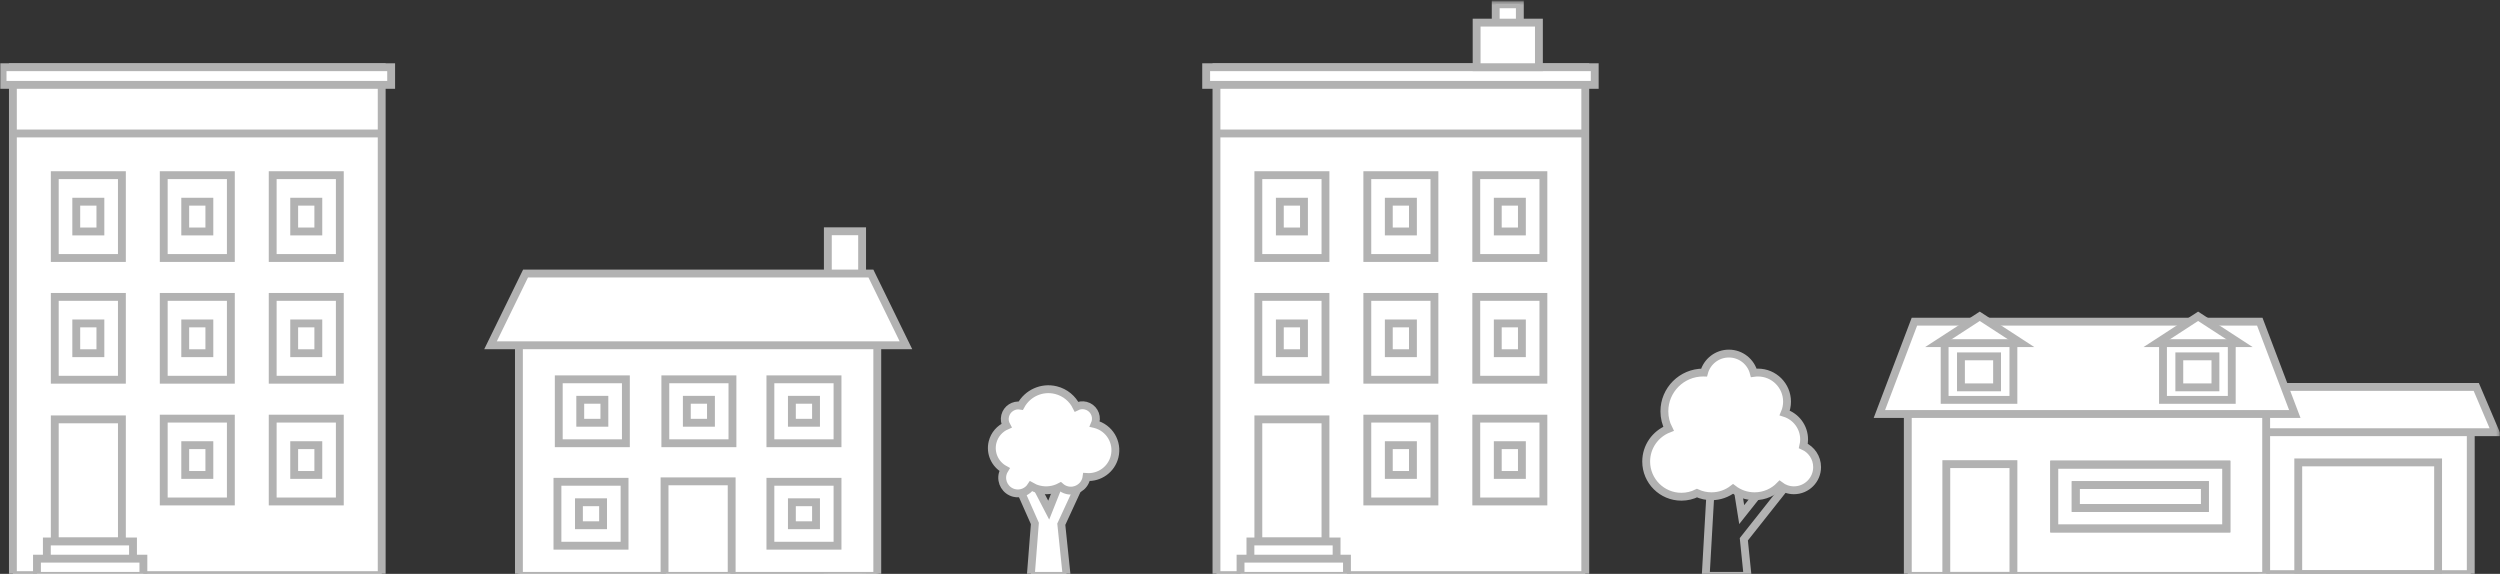 <?xml version="1.0" encoding="UTF-8" standalone="no"?>
<svg width="954px" height="219px" viewBox="0 0 954 219" version="1.1" xmlns="http://www.w3.org/2000/svg" xmlns:xlink="http://www.w3.org/1999/xlink">
    <rect x="0" y="0" width="954" height="219" fill="#333333" stroke="none"/>
    <!-- Generator: Sketch 3.7.2 (28276) - http://www.bohemiancoding.com/sketch -->
    <title>Group 206</title>
    <desc>Created with Sketch.</desc>
    <defs>
        <polygon id="path-1" points="0 220.344 953.784 220.344 953.784 0.267 0 0.267"></polygon>
    </defs>
    <g id="Page-1" stroke="none" stroke-width="1" fill="none" fill-rule="evenodd">
        <g id="Community-preservation-act-search" transform="translate(-188, -1333)">
            <g id="Page-1-Copy" transform="translate(188, 1333)">
                <g id="Group-206" transform="translate(0, 0.389)">
                    <polygon id="Stroke-2" stroke="#B2B2B2" stroke-width="3" stroke-linecap="round" points="666.865 219.361 650.897 219.361 653.08 181.036 662.272 181.166 664.634 195.988 671.986 186.717 686.646 178.599 665.443 205.392"></polygon>
                    <path d="M688.154,169.783 C688.345,168.986 688.449,168.155 688.449,167.3 C688.449,162.565 685.343,158.557 681.058,157.196 C681.622,155.867 681.934,154.404 681.934,152.87 C681.934,146.744 676.965,141.778 670.837,141.778 C670.296,141.778 669.765,141.818 669.245,141.893 C668.156,137.662 664.313,134.535 659.74,134.535 C655.204,134.535 651.39,137.609 650.265,141.787 C650.152,141.784 650.039,141.778 649.926,141.778 C641.754,141.778 635.129,148.399 635.129,156.567 C635.129,158.964 635.703,161.226 636.716,163.228 C631.722,165.187 628.184,170.045 628.184,175.732 C628.184,183.149 634.2,189.162 641.621,189.162 C643.754,189.162 645.769,188.664 647.559,187.78 C649.253,188.55 651.132,188.982 653.113,188.982 C656.21,188.982 659.06,187.932 661.333,186.172 C663.606,187.932 666.456,188.982 669.553,188.982 C673.345,188.982 676.767,187.41 679.21,184.886 C680.697,186.018 682.548,186.699 684.561,186.699 C689.447,186.699 693.407,182.741 693.407,177.858 C693.407,174.254 691.247,171.16 688.154,169.783" id="Fill-4" fill="#FFFFFF"></path>
                    <path d="M688.154,169.783 C688.345,168.986 688.449,168.155 688.449,167.3 C688.449,162.565 685.343,158.557 681.058,157.196 C681.622,155.867 681.934,154.404 681.934,152.87 C681.934,146.744 676.965,141.778 670.837,141.778 C670.296,141.778 669.765,141.818 669.245,141.893 C668.156,137.662 664.313,134.535 659.74,134.535 C655.204,134.535 651.39,137.609 650.265,141.787 C650.152,141.784 650.039,141.778 649.926,141.778 C641.754,141.778 635.129,148.399 635.129,156.567 C635.129,158.964 635.703,161.226 636.716,163.228 C631.722,165.187 628.184,170.045 628.184,175.732 C628.184,183.149 634.2,189.162 641.621,189.162 C643.754,189.162 645.769,188.664 647.559,187.78 C649.253,188.55 651.132,188.982 653.113,188.982 C656.21,188.982 659.06,187.932 661.333,186.172 C663.606,187.932 666.456,188.982 669.553,188.982 C673.345,188.982 676.767,187.41 679.21,184.886 C680.697,186.018 682.548,186.699 684.561,186.699 C689.447,186.699 693.407,182.741 693.407,177.858 C693.407,174.254 691.247,171.16 688.154,169.783 L688.154,169.783 Z" id="Stroke-6" stroke="#B2B2B2" stroke-width="3" stroke-linecap="round"></path>
                    <mask id="mask-2" fill="white">
                        <use xlink:href="#path-1"></use>
                    </mask>
                    <g id="Clip-9"></g>
                    <polygon id="Fill-8" fill="#FFFFFF" mask="url(#mask-2)" points="315.903 219.18 328.98 219.18 328.98 87.854 315.903 87.854"></polygon>
                    <polygon id="Stroke-10" stroke="#B2B2B2" stroke-width="3" mask="url(#mask-2)" points="315.903 219.18 328.98 219.18 328.98 87.854 315.903 87.854"></polygon>
                    <polygon id="Fill-11" fill="#FFFFFF" mask="url(#mask-2)" points="198.021 219.361 334.772 219.361 334.772 127.357 198.021 127.357"></polygon>
                    <polygon id="Stroke-12" stroke="#B2B2B2" mask="url(#mask-2)" points="198.021 219.361 334.772 219.361 334.772 127.357 198.021 127.357"></polygon>
                    <polygon id="Stroke-13" stroke="#B2B2B2" stroke-width="3" mask="url(#mask-2)" points="198.021 219.361 334.772 219.361 334.772 127.357 198.021 127.357"></polygon>
                    <polygon id="Fill-14" fill="#FFFFFF" mask="url(#mask-2)" points="345.706 131.364 187.179 131.364 200.554 103.981 332.331 103.981"></polygon>
                    <polygon id="Stroke-15" stroke="#B2B2B2" mask="url(#mask-2)" points="345.706 131.364 187.179 131.364 200.554 103.981 332.331 103.981"></polygon>
                    <polygon id="Stroke-16" stroke="#B2B2B2" stroke-width="3" mask="url(#mask-2)" points="345.706 131.364 187.179 131.364 200.554 103.981 332.331 103.981"></polygon>
                    <polygon id="Fill-17" fill="#FFFFFF" mask="url(#mask-2)" points="253.589 219.361 279.204 219.361 279.204 183.286 253.589 183.286"></polygon>
                    <polygon id="Stroke-18" stroke="#B2B2B2" mask="url(#mask-2)" points="253.589 219.361 279.204 219.361 279.204 183.286 253.589 183.286"></polygon>
                    <polygon id="Stroke-19" stroke="#B2B2B2" stroke-width="3" mask="url(#mask-2)" points="253.589 219.361 279.204 219.361 279.204 183.286 253.589 183.286"></polygon>
                    <polygon id="Fill-20" fill="#FFFFFF" mask="url(#mask-2)" points="213.222 168.751 238.837 168.751 238.837 144.358 213.222 144.358"></polygon>
                    <polygon id="Stroke-21" stroke="#B2B2B2" mask="url(#mask-2)" points="213.222 168.751 238.837 168.751 238.837 144.358 213.222 144.358"></polygon>
                    <polygon id="Stroke-22" stroke="#B2B2B2" stroke-width="3" mask="url(#mask-2)" points="213.222 168.751 238.837 168.751 238.837 144.358 213.222 144.358"></polygon>
                    <polygon id="Fill-23" fill="#FFFFFF" mask="url(#mask-2)" points="221.424 160.939 230.634 160.939 230.634 152.169 221.424 152.169"></polygon>
                    <polygon id="Stroke-24" stroke="#B2B2B2" mask="url(#mask-2)" points="221.424 160.939 230.634 160.939 230.634 152.169 221.424 152.169"></polygon>
                    <polygon id="Stroke-25" stroke="#B2B2B2" stroke-width="3" mask="url(#mask-2)" points="221.424 160.939 230.634 160.939 230.634 152.169 221.424 152.169"></polygon>
                    <polygon id="Fill-26" fill="#FFFFFF" mask="url(#mask-2)" points="253.891 168.751 279.506 168.751 279.506 144.358 253.891 144.358"></polygon>
                    <polygon id="Stroke-27" stroke="#B2B2B2" mask="url(#mask-2)" points="253.891 168.751 279.506 168.751 279.506 144.358 253.891 144.358"></polygon>
                    <polygon id="Stroke-28" stroke="#B2B2B2" stroke-width="3" mask="url(#mask-2)" points="253.891 168.751 279.506 168.751 279.506 144.358 253.891 144.358"></polygon>
                    <polygon id="Fill-29" fill="#FFFFFF" mask="url(#mask-2)" points="262.094 160.939 271.303 160.939 271.303 152.169 262.094 152.169"></polygon>
                    <polygon id="Stroke-30" stroke="#B2B2B2" mask="url(#mask-2)" points="262.094 160.939 271.303 160.939 271.303 152.169 262.094 152.169"></polygon>
                    <polygon id="Stroke-31" stroke="#B2B2B2" stroke-width="3" mask="url(#mask-2)" points="262.094 160.939 271.303 160.939 271.303 152.169 262.094 152.169"></polygon>
                    <polygon id="Fill-32" fill="#FFFFFF" mask="url(#mask-2)" points="293.982 168.751 319.597 168.751 319.597 144.358 293.982 144.358"></polygon>
                    <polygon id="Stroke-33" stroke="#B2B2B2" mask="url(#mask-2)" points="293.982 168.751 319.597 168.751 319.597 144.358 293.982 144.358"></polygon>
                    <polygon id="Stroke-34" stroke="#B2B2B2" stroke-width="3" mask="url(#mask-2)" points="293.982 168.751 319.597 168.751 319.597 144.358 293.982 144.358"></polygon>
                    <polygon id="Fill-35" fill="#FFFFFF" mask="url(#mask-2)" points="302.185 160.939 311.394 160.939 311.394 152.169 302.185 152.169"></polygon>
                    <polygon id="Stroke-36" stroke="#B2B2B2" mask="url(#mask-2)" points="302.185 160.939 311.394 160.939 311.394 152.169 302.185 152.169"></polygon>
                    <polygon id="Stroke-37" stroke="#B2B2B2" stroke-width="3" mask="url(#mask-2)" points="302.185 160.939 311.394 160.939 311.394 152.169 302.185 152.169"></polygon>
                    <polygon id="Fill-38" fill="#FFFFFF" mask="url(#mask-2)" points="212.719 207.853 238.334 207.853 238.334 183.46 212.719 183.46"></polygon>
                    <polygon id="Stroke-39" stroke="#B2B2B2" mask="url(#mask-2)" points="212.719 207.853 238.334 207.853 238.334 183.46 212.719 183.46"></polygon>
                    <polygon id="Stroke-40" stroke="#B2B2B2" stroke-width="3" mask="url(#mask-2)" points="212.719 207.853 238.334 207.853 238.334 183.46 212.719 183.46"></polygon>
                    <polygon id="Fill-41" fill="#FFFFFF" mask="url(#mask-2)" points="220.922 200.042 230.131 200.042 230.131 191.272 220.922 191.272"></polygon>
                    <polygon id="Stroke-42" stroke="#B2B2B2" mask="url(#mask-2)" points="220.922 200.042 230.131 200.042 230.131 191.272 220.922 191.272"></polygon>
                    <polygon id="Stroke-43" stroke="#B2B2B2" stroke-width="3" mask="url(#mask-2)" points="220.922 200.042 230.131 200.042 230.131 191.272 220.922 191.272"></polygon>
                    <polygon id="Fill-44" fill="#FFFFFF" mask="url(#mask-2)" points="293.982 207.853 319.597 207.853 319.597 183.46 293.982 183.46"></polygon>
                    <polygon id="Stroke-45" stroke="#B2B2B2" mask="url(#mask-2)" points="293.982 207.853 319.597 207.853 319.597 183.46 293.982 183.46"></polygon>
                    <polygon id="Stroke-46" stroke="#B2B2B2" stroke-width="3" mask="url(#mask-2)" points="293.982 207.853 319.597 207.853 319.597 183.46 293.982 183.46"></polygon>
                    <polygon id="Fill-47" fill="#FFFFFF" mask="url(#mask-2)" points="302.185 200.042 311.394 200.042 311.394 191.272 302.185 191.272"></polygon>
                    <polygon id="Stroke-48" stroke="#B2B2B2" mask="url(#mask-2)" points="302.185 200.042 311.394 200.042 311.394 191.272 302.185 191.272"></polygon>
                    <polygon id="Stroke-49" stroke="#B2B2B2" stroke-width="3" mask="url(#mask-2)" points="302.185 200.042 311.394 200.042 311.394 191.272 302.185 191.272"></polygon>
                    <polygon id="Fill-50" fill="#FFFFFF" mask="url(#mask-2)" points="4.921 219.081 145.656 219.081 145.656 25.257 4.921 25.257"></polygon>
                    <polygon id="Stroke-51" stroke="#B2B2B2" stroke-width="3" mask="url(#mask-2)" points="4.921 219.081 145.656 219.081 145.656 25.257 4.921 25.257"></polygon>
                    <g id="Group-54" mask="url(#mask-2)">
                        <g transform="translate(4.593, 50.496)">
                            <path d="M0.325,0.048 L140.079,0.048" id="Fill-52" stroke="none" fill="#FFFFFF" fill-rule="evenodd"></path>
                            <path d="M0.325,0.048 L140.079,0.048" id="Stroke-53" stroke="#B2B2B2" stroke-width="3" fill="none"></path>
                        </g>
                    </g>
                    <polygon id="Fill-55" fill="#FFFFFF" mask="url(#mask-2)" points="0.984 31.998 149.262 31.998 149.262 25.258 0.984 25.258"></polygon>
                    <polygon id="Stroke-56" stroke="#B2B2B2" stroke-width="3" mask="url(#mask-2)" points="0.984 31.998 149.262 31.998 149.262 25.258 0.984 25.258"></polygon>
                    <polygon id="Fill-57" fill="#FFFFFF" mask="url(#mask-2)" points="20.9 98.062 46.515 98.062 46.515 66.453 20.9 66.453"></polygon>
                    <polygon id="Stroke-58" stroke="#B2B2B2" mask="url(#mask-2)" points="20.9 98.062 46.515 98.062 46.515 66.453 20.9 66.453"></polygon>
                    <polygon id="Stroke-59" stroke="#B2B2B2" stroke-width="3" mask="url(#mask-2)" points="20.9 98.062 46.515 98.062 46.515 66.453 20.9 66.453"></polygon>
                    <polygon id="Fill-60" fill="#FFFFFF" mask="url(#mask-2)" points="29.102 87.94 38.312 87.94 38.312 76.576 29.102 76.576"></polygon>
                    <polygon id="Stroke-61" stroke="#B2B2B2" mask="url(#mask-2)" points="29.102 87.94 38.312 87.94 38.312 76.576 29.102 76.576"></polygon>
                    <polygon id="Stroke-62" stroke="#B2B2B2" stroke-width="3" mask="url(#mask-2)" points="29.102 87.94 38.312 87.94 38.312 76.576 29.102 76.576"></polygon>
                    <polygon id="Fill-63" fill="#FFFFFF" mask="url(#mask-2)" points="62.48 98.062 88.095 98.062 88.095 66.453 62.48 66.453"></polygon>
                    <polygon id="Stroke-64" stroke="#B2B2B2" mask="url(#mask-2)" points="62.48 98.062 88.095 98.062 88.095 66.453 62.48 66.453"></polygon>
                    <polygon id="Stroke-65" stroke="#B2B2B2" stroke-width="3" mask="url(#mask-2)" points="62.48 98.062 88.095 98.062 88.095 66.453 62.48 66.453"></polygon>
                    <polygon id="Fill-66" fill="#FFFFFF" mask="url(#mask-2)" points="70.683 87.94 79.893 87.94 79.893 76.576 70.683 76.576"></polygon>
                    <polygon id="Stroke-67" stroke="#B2B2B2" mask="url(#mask-2)" points="70.683 87.94 79.893 87.94 79.893 76.576 70.683 76.576"></polygon>
                    <polygon id="Stroke-68" stroke="#B2B2B2" stroke-width="3" mask="url(#mask-2)" points="70.683 87.94 79.893 87.94 79.893 76.576 70.683 76.576"></polygon>
                    <polygon id="Fill-69" fill="#FFFFFF" mask="url(#mask-2)" points="104.061 98.062 129.676 98.062 129.676 66.453 104.061 66.453"></polygon>
                    <polygon id="Stroke-70" stroke="#B2B2B2" mask="url(#mask-2)" points="104.061 98.062 129.676 98.062 129.676 66.453 104.061 66.453"></polygon>
                    <polygon id="Stroke-71" stroke="#B2B2B2" stroke-width="3" mask="url(#mask-2)" points="104.061 98.062 129.676 98.062 129.676 66.453 104.061 66.453"></polygon>
                    <polygon id="Fill-72" fill="#FFFFFF" mask="url(#mask-2)" points="112.264 87.94 121.474 87.94 121.474 76.576 112.264 76.576"></polygon>
                    <polygon id="Stroke-73" stroke="#B2B2B2" mask="url(#mask-2)" points="112.264 87.94 121.474 87.94 121.474 76.576 112.264 76.576"></polygon>
                    <polygon id="Stroke-74" stroke="#B2B2B2" stroke-width="3" mask="url(#mask-2)" points="112.264 87.94 121.474 87.94 121.474 76.576 112.264 76.576"></polygon>
                    <polygon id="Fill-75" fill="#FFFFFF" mask="url(#mask-2)" points="20.9 144.516 46.515 144.516 46.515 112.907 20.9 112.907"></polygon>
                    <polygon id="Stroke-76" stroke="#B2B2B2" mask="url(#mask-2)" points="20.9 144.516 46.515 144.516 46.515 112.907 20.9 112.907"></polygon>
                    <polygon id="Stroke-77" stroke="#B2B2B2" stroke-width="3" mask="url(#mask-2)" points="20.9 144.516 46.515 144.516 46.515 112.907 20.9 112.907"></polygon>
                    <polygon id="Fill-78" fill="#FFFFFF" mask="url(#mask-2)" points="29.102 134.394 38.312 134.394 38.312 123.03 29.102 123.03"></polygon>
                    <polygon id="Stroke-79" stroke="#B2B2B2" mask="url(#mask-2)" points="29.102 134.394 38.312 134.394 38.312 123.03 29.102 123.03"></polygon>
                    <polygon id="Stroke-80" stroke="#B2B2B2" stroke-width="3" mask="url(#mask-2)" points="29.102 134.394 38.312 134.394 38.312 123.03 29.102 123.03"></polygon>
                    <polygon id="Fill-81" fill="#FFFFFF" mask="url(#mask-2)" points="62.48 144.516 88.095 144.516 88.095 112.907 62.48 112.907"></polygon>
                    <polygon id="Stroke-82" stroke="#B2B2B2" mask="url(#mask-2)" points="62.48 144.516 88.095 144.516 88.095 112.907 62.48 112.907"></polygon>
                    <polygon id="Stroke-83" stroke="#B2B2B2" stroke-width="3" mask="url(#mask-2)" points="62.48 144.516 88.095 144.516 88.095 112.907 62.48 112.907"></polygon>
                    <polygon id="Fill-84" fill="#FFFFFF" mask="url(#mask-2)" points="70.683 134.394 79.893 134.394 79.893 123.03 70.683 123.03"></polygon>
                    <polygon id="Stroke-85" stroke="#B2B2B2" mask="url(#mask-2)" points="70.683 134.394 79.893 134.394 79.893 123.03 70.683 123.03"></polygon>
                    <polygon id="Stroke-86" stroke="#B2B2B2" stroke-width="3" mask="url(#mask-2)" points="70.683 134.394 79.893 134.394 79.893 123.03 70.683 123.03"></polygon>
                    <polygon id="Fill-87" fill="#FFFFFF" mask="url(#mask-2)" points="104.061 144.516 129.676 144.516 129.676 112.907 104.061 112.907"></polygon>
                    <polygon id="Stroke-88" stroke="#B2B2B2" mask="url(#mask-2)" points="104.061 144.516 129.676 144.516 129.676 112.907 104.061 112.907"></polygon>
                    <polygon id="Stroke-89" stroke="#B2B2B2" stroke-width="3" mask="url(#mask-2)" points="104.061 144.516 129.676 144.516 129.676 112.907 104.061 112.907"></polygon>
                    <polygon id="Fill-90" fill="#FFFFFF" mask="url(#mask-2)" points="112.264 134.394 121.474 134.394 121.474 123.03 112.264 123.03"></polygon>
                    <polygon id="Stroke-91" stroke="#B2B2B2" mask="url(#mask-2)" points="112.264 134.394 121.474 134.394 121.474 123.03 112.264 123.03"></polygon>
                    <polygon id="Stroke-92" stroke="#B2B2B2" stroke-width="3" mask="url(#mask-2)" points="112.264 134.394 121.474 134.394 121.474 123.03 112.264 123.03"></polygon>
                    <polygon id="Fill-93" fill="#FFFFFF" mask="url(#mask-2)" points="62.48 190.97 88.095 190.97 88.095 159.362 62.48 159.362"></polygon>
                    <polygon id="Stroke-94" stroke="#B2B2B2" mask="url(#mask-2)" points="62.48 190.97 88.095 190.97 88.095 159.362 62.48 159.362"></polygon>
                    <polygon id="Stroke-95" stroke="#B2B2B2" stroke-width="3" mask="url(#mask-2)" points="62.48 190.97 88.095 190.97 88.095 159.362 62.48 159.362"></polygon>
                    <polygon id="Fill-96" fill="#FFFFFF" mask="url(#mask-2)" points="70.683 180.848 79.893 180.848 79.893 169.485 70.683 169.485"></polygon>
                    <polygon id="Stroke-97" stroke="#B2B2B2" mask="url(#mask-2)" points="70.683 180.848 79.893 180.848 79.893 169.485 70.683 169.485"></polygon>
                    <polygon id="Stroke-98" stroke="#B2B2B2" stroke-width="3" mask="url(#mask-2)" points="70.683 180.848 79.893 180.848 79.893 169.485 70.683 169.485"></polygon>
                    <polygon id="Fill-99" fill="#FFFFFF" mask="url(#mask-2)" points="104.061 190.97 129.676 190.97 129.676 159.362 104.061 159.362"></polygon>
                    <polygon id="Stroke-100" stroke="#B2B2B2" mask="url(#mask-2)" points="104.061 190.97 129.676 190.97 129.676 159.362 104.061 159.362"></polygon>
                    <polygon id="Stroke-101" stroke="#B2B2B2" stroke-width="3" mask="url(#mask-2)" points="104.061 190.97 129.676 190.97 129.676 159.362 104.061 159.362"></polygon>
                    <polygon id="Fill-102" fill="#FFFFFF" mask="url(#mask-2)" points="112.264 180.848 121.474 180.848 121.474 169.485 112.264 169.485"></polygon>
                    <polygon id="Stroke-103" stroke="#B2B2B2" mask="url(#mask-2)" points="112.264 180.848 121.474 180.848 121.474 169.485 112.264 169.485"></polygon>
                    <polygon id="Stroke-104" stroke="#B2B2B2" stroke-width="3" mask="url(#mask-2)" points="112.264 180.848 121.474 180.848 121.474 169.485 112.264 169.485"></polygon>
                    <polygon id="Fill-105" fill="#FFFFFF" mask="url(#mask-2)" points="20.901 206.234 46.516 206.234 46.516 159.642 20.901 159.642"></polygon>
                    <polygon id="Stroke-106" stroke="#B2B2B2" mask="url(#mask-2)" points="20.901 206.234 46.516 206.234 46.516 159.642 20.901 159.642"></polygon>
                    <polygon id="Stroke-107" stroke="#B2B2B2" stroke-width="3" mask="url(#mask-2)" points="20.901 206.234 46.516 206.234 46.516 159.642 20.901 159.642"></polygon>
                    <polygon id="Fill-108" fill="#FFFFFF" mask="url(#mask-2)" points="17.878 219.361 50.758 219.361 50.758 206.234 17.878 206.234"></polygon>
                    <polygon id="Stroke-109" stroke="#B2B2B2" stroke-width="3" mask="url(#mask-2)" points="17.878 219.361 50.758 219.361 50.758 206.234 17.878 206.234"></polygon>
                    <polygon id="Fill-110" fill="#FFFFFF" mask="url(#mask-2)" points="14.107 219.361 54.719 219.361 54.719 212.797 14.107 212.797"></polygon>
                    <polygon id="Stroke-111" stroke="#B2B2B2" stroke-width="3" mask="url(#mask-2)" points="14.107 219.361 54.719 219.361 54.719 212.797 14.107 212.797"></polygon>
                    <polygon id="Fill-112" fill="#FFFFFF" mask="url(#mask-2)" points="407.036 219.361 393.341 219.361 394.909 199.364 386.853 181.166 393.377 181.166 400.188 194.285 405.407 181.166 413.523 181.166 404.991 199.659"></polygon>
                    <polygon id="Stroke-113" stroke="#B2B2B2" stroke-width="3" stroke-linecap="round" mask="url(#mask-2)" points="407.036 219.361 393.341 219.361 394.909 199.364 386.853 181.166 393.377 181.166 400.188 194.285 405.407 181.166 413.523 181.166 404.991 199.659"></polygon>
                    <path d="M393.459,185.144 C394.37,185.673 395.363,186.092 396.436,186.36 C399.321,187.081 402.217,186.628 404.642,185.32 C405.345,185.943 406.202,186.413 407.176,186.657 C410.412,187.466 413.691,185.5 414.5,182.266 C414.552,182.055 414.592,181.846 414.621,181.635 C419.508,181.99 424.09,178.809 425.319,173.895 C426.695,168.395 423.35,162.821 417.847,161.446 C417.823,161.44 417.798,161.437 417.773,161.432 C417.884,161.176 417.981,160.911 418.051,160.632 C418.739,157.882 417.066,155.095 414.314,154.407 C413.078,154.098 411.836,154.269 410.778,154.797 C409.273,151.761 406.503,149.377 402.958,148.49 C397.54,147.137 392.073,149.715 389.535,154.409 C386.862,153.938 384.241,155.602 383.572,158.274 C383.239,159.607 383.456,160.945 384.072,162.059 C381.52,163.179 379.491,165.417 378.763,168.328 C377.711,172.533 379.703,176.775 383.338,178.761 C383.019,179.275 382.771,179.845 382.616,180.464 C381.815,183.669 383.765,186.918 386.972,187.719 C389.529,188.359 392.11,187.245 393.459,185.144" id="Fill-114" fill="#FFFFFF" mask="url(#mask-2)"></path>
                    <path d="M393.459,185.144 C394.37,185.673 395.363,186.092 396.436,186.36 C399.321,187.081 402.217,186.628 404.642,185.32 C405.345,185.943 406.202,186.413 407.176,186.657 C410.412,187.466 413.691,185.5 414.5,182.266 C414.552,182.055 414.592,181.846 414.621,181.635 C419.508,181.99 424.09,178.809 425.319,173.895 C426.695,168.395 423.35,162.821 417.847,161.446 C417.823,161.44 417.798,161.437 417.773,161.432 C417.884,161.176 417.981,160.911 418.051,160.632 C418.739,157.882 417.066,155.095 414.314,154.407 C413.078,154.098 411.836,154.269 410.778,154.797 C409.273,151.761 406.503,149.377 402.958,148.49 C397.54,147.137 392.073,149.715 389.535,154.409 C386.862,153.938 384.241,155.602 383.572,158.274 C383.239,159.607 383.456,160.945 384.072,162.059 C381.52,163.179 379.491,165.417 378.763,168.328 C377.711,172.533 379.703,176.775 383.338,178.761 C383.019,179.275 382.771,179.845 382.616,180.464 C381.815,183.669 383.765,186.918 386.972,187.719 C389.529,188.359 392.11,187.245 393.459,185.144 L393.459,185.144 Z" id="Stroke-115" stroke="#B2B2B2" stroke-width="3" stroke-linecap="round" mask="url(#mask-2)"></path>
                    <polygon id="Fill-116" fill="#FFFFFF" mask="url(#mask-2)" points="464.206 219.081 604.94 219.081 604.94 25.257 464.206 25.257"></polygon>
                    <polygon id="Stroke-117" stroke="#B2B2B2" stroke-width="3" mask="url(#mask-2)" points="464.206 219.081 604.94 219.081 604.94 25.257 464.206 25.257"></polygon>
                    <g id="Group-120" mask="url(#mask-2)">
                        <g transform="translate(463.878, 50.496)">
                            <path d="M0.325,0.048 L140.079,0.048" id="Fill-118" stroke="none" fill="#FFFFFF" fill-rule="evenodd"></path>
                            <path d="M0.325,0.048 L140.079,0.048" id="Stroke-119" stroke="#B2B2B2" stroke-width="3" fill="none"></path>
                        </g>
                    </g>
                    <polygon id="Fill-121" fill="#FFFFFF" mask="url(#mask-2)" points="460.269 31.998 608.547 31.998 608.547 25.258 460.269 25.258"></polygon>
                    <polygon id="Stroke-122" stroke="#B2B2B2" stroke-width="3" mask="url(#mask-2)" points="460.269 31.998 608.547 31.998 608.547 25.258 460.269 25.258"></polygon>
                    <polygon id="Fill-123" fill="#FFFFFF" mask="url(#mask-2)" points="480.185 98.062 505.8 98.062 505.8 66.453 480.185 66.453"></polygon>
                    <polygon id="Stroke-124" stroke="#B2B2B2" mask="url(#mask-2)" points="480.185 98.062 505.8 98.062 505.8 66.453 480.185 66.453"></polygon>
                    <polygon id="Stroke-125" stroke="#B2B2B2" stroke-width="3" mask="url(#mask-2)" points="480.185 98.062 505.8 98.062 505.8 66.453 480.185 66.453"></polygon>
                    <polygon id="Fill-126" fill="#FFFFFF" mask="url(#mask-2)" points="488.387 87.94 497.596 87.94 497.596 76.576 488.387 76.576"></polygon>
                    <polygon id="Stroke-127" stroke="#B2B2B2" mask="url(#mask-2)" points="488.387 87.94 497.596 87.94 497.596 76.576 488.387 76.576"></polygon>
                    <polygon id="Stroke-128" stroke="#B2B2B2" stroke-width="3" mask="url(#mask-2)" points="488.387 87.94 497.596 87.94 497.596 76.576 488.387 76.576"></polygon>
                    <polygon id="Fill-129" fill="#FFFFFF" mask="url(#mask-2)" points="521.766 98.062 547.381 98.062 547.381 66.453 521.766 66.453"></polygon>
                    <polygon id="Stroke-130" stroke="#B2B2B2" mask="url(#mask-2)" points="521.766 98.062 547.381 98.062 547.381 66.453 521.766 66.453"></polygon>
                    <polygon id="Stroke-131" stroke="#B2B2B2" stroke-width="3" mask="url(#mask-2)" points="521.766 98.062 547.381 98.062 547.381 66.453 521.766 66.453"></polygon>
                    <polygon id="Fill-132" fill="#FFFFFF" mask="url(#mask-2)" points="529.968 87.94 539.177 87.94 539.177 76.576 529.968 76.576"></polygon>
                    <polygon id="Stroke-133" stroke="#B2B2B2" mask="url(#mask-2)" points="529.968 87.94 539.177 87.94 539.177 76.576 529.968 76.576"></polygon>
                    <polygon id="Stroke-134" stroke="#B2B2B2" stroke-width="3" mask="url(#mask-2)" points="529.968 87.94 539.177 87.94 539.177 76.576 529.968 76.576"></polygon>
                    <polygon id="Fill-135" fill="#FFFFFF" mask="url(#mask-2)" points="563.346 98.062 588.961 98.062 588.961 66.453 563.346 66.453"></polygon>
                    <polygon id="Stroke-136" stroke="#B2B2B2" mask="url(#mask-2)" points="563.346 98.062 588.961 98.062 588.961 66.453 563.346 66.453"></polygon>
                    <polygon id="Stroke-137" stroke="#B2B2B2" stroke-width="3" mask="url(#mask-2)" points="563.346 98.062 588.961 98.062 588.961 66.453 563.346 66.453"></polygon>
                    <polygon id="Fill-138" fill="#FFFFFF" mask="url(#mask-2)" points="571.549 87.94 580.758 87.94 580.758 76.576 571.549 76.576"></polygon>
                    <polygon id="Stroke-139" stroke="#B2B2B2" mask="url(#mask-2)" points="571.549 87.94 580.758 87.94 580.758 76.576 571.549 76.576"></polygon>
                    <polygon id="Stroke-140" stroke="#B2B2B2" stroke-width="3" mask="url(#mask-2)" points="571.549 87.94 580.758 87.94 580.758 76.576 571.549 76.576"></polygon>
                    <polygon id="Fill-141" fill="#FFFFFF" mask="url(#mask-2)" points="480.185 144.516 505.8 144.516 505.8 112.907 480.185 112.907"></polygon>
                    <polygon id="Stroke-142" stroke="#B2B2B2" mask="url(#mask-2)" points="480.185 144.516 505.8 144.516 505.8 112.907 480.185 112.907"></polygon>
                    <polygon id="Stroke-143" stroke="#B2B2B2" stroke-width="3" mask="url(#mask-2)" points="480.185 144.516 505.8 144.516 505.8 112.907 480.185 112.907"></polygon>
                    <polygon id="Fill-144" fill="#FFFFFF" mask="url(#mask-2)" points="488.387 134.394 497.596 134.394 497.596 123.03 488.387 123.03"></polygon>
                    <polygon id="Stroke-145" stroke="#B2B2B2" mask="url(#mask-2)" points="488.387 134.394 497.596 134.394 497.596 123.03 488.387 123.03"></polygon>
                    <polygon id="Stroke-146" stroke="#B2B2B2" stroke-width="3" mask="url(#mask-2)" points="488.387 134.394 497.596 134.394 497.596 123.03 488.387 123.03"></polygon>
                    <polygon id="Fill-147" fill="#FFFFFF" mask="url(#mask-2)" points="521.766 144.516 547.381 144.516 547.381 112.907 521.766 112.907"></polygon>
                    <polygon id="Stroke-148" stroke="#B2B2B2" mask="url(#mask-2)" points="521.766 144.516 547.381 144.516 547.381 112.907 521.766 112.907"></polygon>
                    <polygon id="Stroke-149" stroke="#B2B2B2" stroke-width="3" mask="url(#mask-2)" points="521.766 144.516 547.381 144.516 547.381 112.907 521.766 112.907"></polygon>
                    <polygon id="Fill-150" fill="#FFFFFF" mask="url(#mask-2)" points="529.968 134.394 539.177 134.394 539.177 123.03 529.968 123.03"></polygon>
                    <polygon id="Stroke-151" stroke="#B2B2B2" mask="url(#mask-2)" points="529.968 134.394 539.177 134.394 539.177 123.03 529.968 123.03"></polygon>
                    <polygon id="Stroke-152" stroke="#B2B2B2" stroke-width="3" mask="url(#mask-2)" points="529.968 134.394 539.177 134.394 539.177 123.03 529.968 123.03"></polygon>
                    <polygon id="Fill-153" fill="#FFFFFF" mask="url(#mask-2)" points="563.346 144.516 588.961 144.516 588.961 112.907 563.346 112.907"></polygon>
                    <polygon id="Stroke-154" stroke="#B2B2B2" mask="url(#mask-2)" points="563.346 144.516 588.961 144.516 588.961 112.907 563.346 112.907"></polygon>
                    <polygon id="Stroke-155" stroke="#B2B2B2" stroke-width="3" mask="url(#mask-2)" points="563.346 144.516 588.961 144.516 588.961 112.907 563.346 112.907"></polygon>
                    <polygon id="Fill-156" fill="#FFFFFF" mask="url(#mask-2)" points="571.549 134.394 580.758 134.394 580.758 123.03 571.549 123.03"></polygon>
                    <polygon id="Stroke-157" stroke="#B2B2B2" mask="url(#mask-2)" points="571.549 134.394 580.758 134.394 580.758 123.03 571.549 123.03"></polygon>
                    <polygon id="Stroke-158" stroke="#B2B2B2" stroke-width="3" mask="url(#mask-2)" points="571.549 134.394 580.758 134.394 580.758 123.03 571.549 123.03"></polygon>
                    <polygon id="Fill-159" fill="#FFFFFF" mask="url(#mask-2)" points="521.766 190.97 547.381 190.97 547.381 159.362 521.766 159.362"></polygon>
                    <polygon id="Stroke-160" stroke="#B2B2B2" mask="url(#mask-2)" points="521.766 190.97 547.381 190.97 547.381 159.362 521.766 159.362"></polygon>
                    <polygon id="Stroke-161" stroke="#B2B2B2" stroke-width="3" mask="url(#mask-2)" points="521.766 190.97 547.381 190.97 547.381 159.362 521.766 159.362"></polygon>
                    <polygon id="Fill-162" fill="#FFFFFF" mask="url(#mask-2)" points="529.968 180.848 539.177 180.848 539.177 169.485 529.968 169.485"></polygon>
                    <polygon id="Stroke-163" stroke="#B2B2B2" mask="url(#mask-2)" points="529.968 180.848 539.177 180.848 539.177 169.485 529.968 169.485"></polygon>
                    <polygon id="Stroke-164" stroke="#B2B2B2" stroke-width="3" mask="url(#mask-2)" points="529.968 180.848 539.177 180.848 539.177 169.485 529.968 169.485"></polygon>
                    <polygon id="Fill-165" fill="#FFFFFF" mask="url(#mask-2)" points="563.346 190.97 588.961 190.97 588.961 159.362 563.346 159.362"></polygon>
                    <polygon id="Stroke-166" stroke="#B2B2B2" mask="url(#mask-2)" points="563.346 190.97 588.961 190.97 588.961 159.362 563.346 159.362"></polygon>
                    <polygon id="Stroke-167" stroke="#B2B2B2" stroke-width="3" mask="url(#mask-2)" points="563.346 190.97 588.961 190.97 588.961 159.362 563.346 159.362"></polygon>
                    <polygon id="Fill-168" fill="#FFFFFF" mask="url(#mask-2)" points="571.549 180.848 580.758 180.848 580.758 169.485 571.549 169.485"></polygon>
                    <polygon id="Stroke-169" stroke="#B2B2B2" mask="url(#mask-2)" points="571.549 180.848 580.758 180.848 580.758 169.485 571.549 169.485"></polygon>
                    <polygon id="Stroke-170" stroke="#B2B2B2" stroke-width="3" mask="url(#mask-2)" points="571.549 180.848 580.758 180.848 580.758 169.485 571.549 169.485"></polygon>
                    <polygon id="Fill-171" fill="#FFFFFF" mask="url(#mask-2)" points="480.186 206.234 505.801 206.234 505.801 159.642 480.186 159.642"></polygon>
                    <polygon id="Stroke-172" stroke="#B2B2B2" mask="url(#mask-2)" points="480.186 206.234 505.801 206.234 505.801 159.642 480.186 159.642"></polygon>
                    <polygon id="Stroke-173" stroke="#B2B2B2" stroke-width="3" mask="url(#mask-2)" points="480.186 206.234 505.801 206.234 505.801 159.642 480.186 159.642"></polygon>
                    <polygon id="Fill-174" fill="#FFFFFF" mask="url(#mask-2)" points="477.163 219.361 510.042 219.361 510.042 206.234 477.163 206.234"></polygon>
                    <polygon id="Stroke-175" stroke="#B2B2B2" stroke-width="3" mask="url(#mask-2)" points="477.163 219.361 510.042 219.361 510.042 206.234 477.163 206.234"></polygon>
                    <polygon id="Fill-176" fill="#FFFFFF" mask="url(#mask-2)" points="473.391 219.361 514.004 219.361 514.004 212.797 473.391 212.797"></polygon>
                    <polygon id="Stroke-177" stroke="#B2B2B2" stroke-width="3" mask="url(#mask-2)" points="473.391 219.361 514.004 219.361 514.004 212.797 473.391 212.797"></polygon>
                    <polygon id="Fill-178" fill="#FFFFFF" mask="url(#mask-2)" points="570.76 11.743 579.969 11.743 579.969 1.251 570.76 1.251"></polygon>
                    <polygon id="Stroke-179" stroke="#B2B2B2" stroke-width="3" mask="url(#mask-2)" points="570.76 11.743 579.969 11.743 579.969 1.251 570.76 1.251"></polygon>
                    <polygon id="Fill-180" fill="#FFFFFF" mask="url(#mask-2)" points="563.479 25.258 587.249 25.258 587.249 8.246 563.479 8.246"></polygon>
                    <polygon id="Stroke-181" stroke="#B2B2B2" stroke-width="3" mask="url(#mask-2)" points="563.479 25.258 587.249 25.258 587.249 8.246 563.479 8.246"></polygon>
                    <polygon id="Fill-182" fill="#FFFFFF" mask="url(#mask-2)" points="863.33 218.705 942.843 218.705 942.843 155.556 863.33 155.556"></polygon>
                    <polygon id="Stroke-183" stroke="#B2B2B2" stroke-width="3" mask="url(#mask-2)" points="863.33 218.705 942.843 218.705 942.843 155.556 863.33 155.556"></polygon>
                    <polygon id="Fill-184" fill="#FFFFFF" mask="url(#mask-2)" points="952.295 164.533 862.762 164.533 853.877 147.264 944.939 147.264"></polygon>
                    <polygon id="Stroke-185" stroke="#B2B2B2" stroke-width="3" mask="url(#mask-2)" points="952.295 164.533 862.762 164.533 853.877 147.264 944.939 147.264"></polygon>
                    <polygon id="Stroke-186" stroke="#B2B2B2" stroke-width="3" mask="url(#mask-2)" points="877.014 218.705 930.378 218.705 930.378 176.067 877.014 176.067"></polygon>
                    <polygon id="Fill-187" fill="#FFFFFF" mask="url(#mask-2)" points="728.014 219.361 864.766 219.361 864.766 156.212 728.014 156.212"></polygon>
                    <polygon id="Stroke-188" stroke="#B2B2B2" stroke-width="3" mask="url(#mask-2)" points="728.014 219.361 864.766 219.361 864.766 156.212 728.014 156.212"></polygon>
                    <polygon id="Stroke-189" stroke="#B2B2B2" stroke-width="3" mask="url(#mask-2)" points="742.712 219.361 768.327 219.361 768.327 176.723 742.712 176.723"></polygon>
                    <polygon id="Fill-190" fill="#FFFFFF" mask="url(#mask-2)" points="783.884 201.29 849.59 201.29 849.59 176.897 783.884 176.897"></polygon>
                    <polygon id="Stroke-191" stroke="#B2B2B2" stroke-width="3" mask="url(#mask-2)" points="783.884 201.29 849.59 201.29 849.59 176.897 783.884 176.897"></polygon>
                    <polygon id="Stroke-192" stroke="#B2B2B2" stroke-width="3" mask="url(#mask-2)" points="783.884 201.29 849.59 201.29 849.59 176.897 783.884 176.897"></polygon>
                    <polygon id="Fill-193" fill="#FFFFFF" mask="url(#mask-2)" points="792.088 193.479 841.387 193.479 841.387 184.709 792.088 184.709"></polygon>
                    <polygon id="Stroke-194" stroke="#B2B2B2" stroke-width="3" mask="url(#mask-2)" points="792.088 193.479 841.387 193.479 841.387 184.709 792.088 184.709"></polygon>
                    <polygon id="Stroke-195" stroke="#B2B2B2" stroke-width="3" mask="url(#mask-2)" points="792.088 193.479 841.387 193.479 841.387 184.709 792.088 184.709"></polygon>
                    <polygon id="Fill-196" fill="#FFFFFF" mask="url(#mask-2)" points="875.7 157.595 717.172 157.595 730.547 122.352 862.325 122.352"></polygon>
                    <polygon id="Stroke-197" stroke="#B2B2B2" stroke-width="3" mask="url(#mask-2)" points="875.7 157.595 717.172 157.595 730.547 122.352 862.325 122.352"></polygon>
                    <polygon id="Fill-198" fill="#FFFFFF" mask="url(#mask-2)" points="771.237 130.55 755.47 120.306 739.704 130.55 742.07 130.55 742.07 152.191 768.314 152.191 768.314 130.55"></polygon>
                    <polygon id="Stroke-199" stroke="#B2B2B2" stroke-width="3" mask="url(#mask-2)" points="771.237 130.55 755.47 120.306 739.704 130.55 742.07 130.55 742.07 152.191 768.314 152.191 768.314 130.55"></polygon>
                    <polygon id="Stroke-200" stroke="#B2B2B2" stroke-width="3" mask="url(#mask-2)" points="748.296 147.425 762.083 147.425 762.083 135.595 748.296 135.595"></polygon>
                    <path d="M741.742,130.55 L769.955,130.55" id="Stroke-201" stroke="#B2B2B2" stroke-width="3" mask="url(#mask-2)"></path>
                    <polygon id="Fill-202" fill="#FFFFFF" mask="url(#mask-2)" points="854.564 130.55 838.798 120.306 823.032 130.55 825.397 130.55 825.397 152.191 851.642 152.191 851.642 130.55"></polygon>
                    <polygon id="Stroke-203" stroke="#B2B2B2" stroke-width="3" mask="url(#mask-2)" points="854.564 130.55 838.798 120.306 823.032 130.55 825.397 130.55 825.397 152.191 851.642 152.191 851.642 130.55"></polygon>
                    <polygon id="Stroke-204" stroke="#B2B2B2" stroke-width="3" mask="url(#mask-2)" points="831.623 147.425 845.41 147.425 845.41 135.595 831.623 135.595"></polygon>
                    <path d="M825.069,130.55 L853.282,130.55" id="Stroke-205" stroke="#B2B2B2" stroke-width="3" mask="url(#mask-2)"></path>
                </g>
            </g>
        </g>
    </g>
</svg>